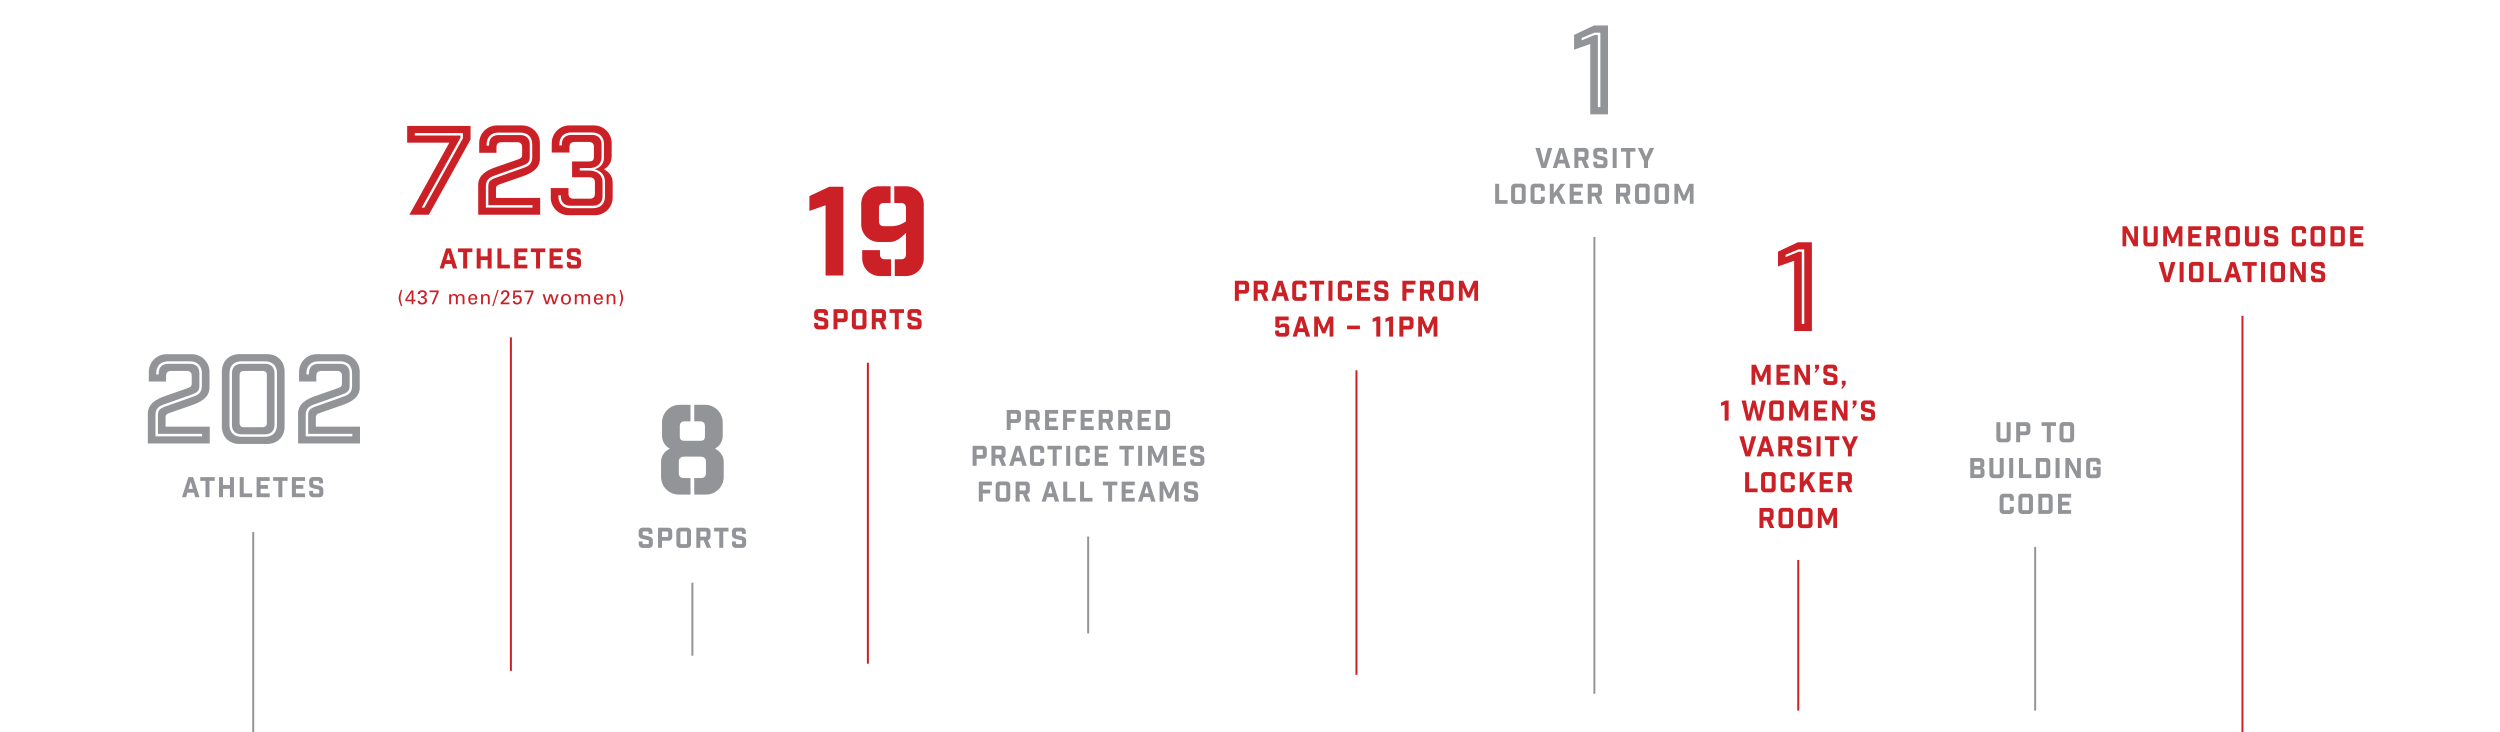 <?xml version="1.0" encoding="iso-8859-1"?>
<!-- Generator: Adobe Illustrator 16.0.3, SVG Export Plug-In . SVG Version: 6.00 Build 0)  -->
<svg version="1.2" baseProfile="tiny" id="Layer_1" xmlns="http://www.w3.org/2000/svg" xmlns:xlink="http://www.w3.org/1999/xlink"
	 x="0px" y="0px" width="1024px" height="300px" viewBox="0 0 1024 300" xml:space="preserve">
<g>
	<path fill="#929497" d="M130.703,197.967h1.594v-0.958c0-0.958-0.662-1.62-1.617-1.62h-2.421c-0.955,0-1.618,0.662-1.618,1.62
		v1.391c0,0.914,0.752,1.448,1.642,1.646l2.124,0.455c0.249,0.059,0.387,0.137,0.387,0.389v0.866c0,0.251-0.138,0.388-0.387,0.388
		h-1.782c-0.252,0-0.389-0.137-0.389-0.388v-0.729h-1.595v1.049c0,0.957,0.663,1.618,1.618,1.618h2.558
		c0.956,0,1.618-0.661,1.618-1.618v-1.482c0-0.915-0.753-1.451-1.642-1.646l-2.124-0.455c-0.251-0.057-0.387-0.137-0.387-0.389
		v-0.776c0-0.251,0.136-0.389,0.387-0.389h1.646c0.251,0,0.389,0.138,0.389,0.389V197.967z M119.566,195.437v8.212h5.373v-1.55
		h-3.73v-1.873h3.021v-1.551h-3.021v-1.69h3.73v-1.548H119.566z M117.81,196.962v-1.525h-5.933v1.525h2.146v6.687h1.642v-6.687
		H117.81z M105.103,195.437v8.212h5.371v-1.55h-3.731v-1.873h3.025v-1.551h-3.025v-1.69h3.731v-1.548H105.103z M98.199,195.437
		v8.212h5.086v-1.55h-3.443v-6.662H98.199z M89.712,203.648h1.64v-3.423h2.832v3.423h1.642v-8.212h-1.642v3.238h-2.832v-3.238h-1.64
		V203.648z M87.953,196.962v-1.525h-5.931v1.525h2.146v6.687h1.641v-6.687H87.953z M78.121,197.238l0.867,3.011h-1.757
		L78.121,197.238z M76.773,201.799h2.659l0.537,1.85h1.767l-2.645-8.212h-1.918l-2.646,8.212h1.698L76.773,201.799z"/>
	<path fill="#929497" d="M125.219,178.715h19.099v-1.009h-18.089v-7.629c0-2.023,0.708-2.729,3.083-3.589l11.519-4.09
		c2.274-0.809,3.385-1.871,3.385-4.346v-5.104c0-3.133-1.818-4.95-4.951-4.95h-8.79c-3.133,0-4.952,1.817-4.952,4.95v0.404h1.011
		v-0.404c0-2.525,1.413-3.941,3.941-3.941h8.79c2.525,0,3.941,1.416,3.941,3.941v5.104c0,2.02-0.858,2.729-3.082,3.537l-11.52,4.09
		c-2.275,0.809-3.385,1.922-3.385,4.397V178.715z M129.563,156.283h-7.073v-3.941c0-4.042,3.234-7.275,7.276-7.275h10.306
		c4.04,0,7.274,3.233,7.274,7.275v6.366c0,4.044-3.434,5.963-7.274,7.275l-8.69,3.032c-1.313,0.455-2.02,0.707-2.02,2.021v3.738
		h18.087v6.871h-25.363V169.42c0-4.042,3.436-5.962,7.276-7.276l8.69-3.03c1.312-0.455,2.02-0.706,2.02-2.022v-3.131
		c0-1.314-0.708-2.022-2.02-2.022h-6.469c-1.314,0-2.021,0.708-2.021,2.022V156.283z M98.14,153.657c0-1.112,0.604-1.72,1.717-1.72
		h7.729c1.112,0,1.719,0.607,1.719,1.72v19.602c0,1.112-0.606,1.719-1.719,1.719h-7.729c-1.113,0-1.717-0.606-1.717-1.719V153.657z
		 M98.948,149.008c-2.528,0-3.941,1.416-3.941,3.941v21.018c0,2.525,1.413,3.939,3.941,3.939h9.547c2.526,0,3.941-1.414,3.941-3.939
		v-21.018c0-2.525-1.415-3.941-3.941-3.941H98.948z M113.446,173.967c0,3.133-1.818,4.952-4.951,4.952h-9.547
		c-3.133,0-4.954-1.819-4.954-4.952v-21.018c0-3.133,1.821-4.95,4.954-4.95h9.547c3.133,0,4.951,1.817,4.951,4.95V173.967z
		 M109.403,181.848c4.245,0,7.175-2.929,7.175-7.173v-22.433c0-4.243-2.93-7.176-7.175-7.176H98.037
		c-4.243,0-7.175,2.933-7.175,7.176v22.433c0,4.244,2.932,7.173,7.175,7.173H109.403z M63.682,178.715H82.78v-1.009H64.691v-7.629
		c0-2.023,0.709-2.729,3.084-3.589l11.518-4.09c2.274-0.809,3.386-1.871,3.386-4.346v-5.104c0-3.133-1.82-4.95-4.952-4.95h-8.789
		c-3.133,0-4.953,1.817-4.953,4.95v0.404h1.012v-0.404c0-2.525,1.413-3.941,3.941-3.941h8.789c2.526,0,3.941,1.416,3.941,3.941
		v5.104c0,2.02-0.859,2.729-3.083,3.537l-11.518,4.09c-2.274,0.809-3.386,1.922-3.386,4.397V178.715z M68.026,156.283h-7.073v-3.941
		c0-4.042,3.234-7.275,7.275-7.275h10.307c4.041,0,7.275,3.233,7.275,7.275v6.366c0,4.044-3.435,5.963-7.275,7.275l-8.69,3.032
		c-1.312,0.455-2.021,0.707-2.021,2.021v3.738h18.088v6.871H60.549V169.42c0-4.042,3.436-5.962,7.275-7.276l8.69-3.03
		c1.312-0.455,2.021-0.706,2.021-2.022v-3.131c0-1.314-0.709-2.022-2.021-2.022h-6.467c-1.315,0-2.021,0.708-2.021,2.022V156.283z"
		/>
	<path fill="#CB2026" d="M254.298,125.403c0.384-1.043,0.953-2.316,0.953-3.334c0-1.019-0.569-2.291-0.953-3.333h-0.547
		c0.385,1.157,0.726,2.349,0.726,3.333c0,0.987-0.341,2.176-0.726,3.334H254.298z M249.254,120.53h-0.759v4.088h0.774v-2.222
		c0-0.799,0.211-0.98,0.326-1.095c0.324-0.325,0.751-0.3,0.751-0.3c0.65,0,0.937,0.365,0.937,1.041v2.575h0.773v-2.827
		c0-1.311-1.265-1.384-1.547-1.384c-0.406,0-0.979,0.212-1.24,0.725h-0.016V120.53z M244.054,122.185
		c0-0.669,0.384-1.217,1.028-1.217c0.748,0,1.06,0.532,1.043,1.217H244.054z M246.94,122.721v-0.383
		c0-1.133-0.579-1.907-1.801-1.931c-1.298,0-1.9,1.002-1.9,2.198c0,1.208,0.521,2.137,1.833,2.137c0.979,0,1.697-0.465,1.818-1.393
		h-0.814c-0.09,0.595-0.393,0.832-0.994,0.832c-0.79,0-1.085-0.742-1.028-1.461H246.94z M236.198,120.53h-0.757v4.088h0.775v-2.102
		c0-0.099-0.035-0.637,0.055-0.847c0.236-0.548,0.694-0.668,1.013-0.668c0.741,0,0.903,0.486,0.903,1.196v2.42h0.773v-2.102
		c0-0.099-0.023-0.506,0.084-0.881c0.146-0.504,0.668-0.634,0.904-0.634c0.902,0,0.985,0.634,0.985,1.196v2.42h0.774v-2.885
		c0-0.731-0.581-1.326-1.525-1.326c-0.602,0-1.066,0.26-1.358,0.765c-0.214-0.505-0.669-0.765-1.444-0.765
		c-0.415,0-0.921,0.197-1.164,0.708h-0.019V120.53z M230.609,122.574c0-0.87,0.302-1.606,1.222-1.606
		c0.921,0,1.223,0.736,1.223,1.606c0,0.873-0.302,1.607-1.223,1.607C230.911,124.182,230.609,123.447,230.609,122.574
		 M231.831,120.407c-1.344,0-2.037,0.895-2.037,2.167c0,1.273,0.693,2.168,2.037,2.168c1.345,0,2.037-0.895,2.037-2.168
		C233.868,121.302,233.176,120.407,231.831,120.407 M228.049,120.53l-1.018,3.225h-0.017l-0.919-3.225h-1.004l-1.019,3.29h-0.016
		l-0.987-3.29h-0.838l1.353,4.088h0.904l1.06-3.363h0.016l0.953,3.363h0.881l1.443-4.088H228.049z M214.817,119.68h2.933
		l-2.069,4.938h0.789l2.071-4.938v-0.698h-3.724V119.68z M210.27,118.981l-0.148,3.356h0.743c0.179-0.578,0.538-0.726,1.117-0.726
		c0.659,0,0.937,0.587,0.937,1.158c0,0.643-0.283,1.271-1.019,1.271c-0.505,0-0.978-0.229-0.995-0.759h-0.855
		c0.05,0.994,0.767,1.459,1.703,1.459c1.148,0,2.021-0.774,2.021-1.938c0-1.004-0.618-1.892-1.688-1.892
		c-0.544,0-0.831,0.139-1.222,0.507l0.106-1.739h2.469v-0.698H210.27z M208.674,123.921h-2.575v-0.019
		c0.521-0.463,1.481-1.426,1.964-2.045c0.408-0.513,0.593-0.814,0.593-1.492c0-0.914-0.69-1.506-1.769-1.506
		c-0.985,0-1.728,0.649-1.718,1.662h0.856c-0.034-0.538,0.31-0.963,0.871-0.963c0.571,0,0.905,0.283,0.905,0.872
		c0,0.425-0.141,0.711-0.392,1.035c-0.7,0.883-1.525,1.63-2.324,2.413v0.739h3.588V123.921z M203.701,118.736l-2.119,6.667h0.539
		l2.118-6.667H203.701z M197.802,120.53h-0.758v4.088h0.775v-2.222c0-0.799,0.21-0.98,0.324-1.095c0.326-0.325,0.751-0.3,0.751-0.3
		c0.651,0,0.938,0.365,0.938,1.041v2.575h0.771v-2.827c0-1.311-1.262-1.384-1.547-1.384c-0.408,0-0.978,0.212-1.238,0.725h-0.018
		V120.53z M192.603,122.185c0-0.669,0.385-1.217,1.027-1.217c0.75,0,1.06,0.532,1.045,1.217H192.603z M195.487,122.721v-0.383
		c0-1.133-0.577-1.907-1.8-1.931c-1.295,0-1.896,1.002-1.896,2.198c0,1.208,0.519,2.137,1.83,2.137c0.979,0,1.696-0.465,1.816-1.393
		h-0.814c-0.089,0.595-0.392,0.832-0.993,0.832c-0.79,0-1.084-0.742-1.027-1.461H195.487z M184.747,120.53h-0.756v4.088h0.772
		v-2.102c0-0.099-0.033-0.637,0.057-0.847c0.237-0.548,0.692-0.668,1.012-0.668c0.742,0,0.904,0.486,0.904,1.196v2.42h0.772v-2.102
		c0-0.099-0.021-0.506,0.083-0.881c0.146-0.504,0.668-0.634,0.903-0.634c0.907,0,0.987,0.634,0.987,1.196v2.42h0.773v-2.885
		c0-0.731-0.579-1.326-1.524-1.326c-0.602,0-1.066,0.26-1.359,0.765c-0.213-0.505-0.667-0.765-1.442-0.765
		c-0.417,0-0.921,0.197-1.166,0.708h-0.017V120.53z M175.947,119.68h2.933l-2.069,4.938h0.789l2.071-4.938v-0.698h-3.724V119.68z
		 M172.459,122.067c0.799-0.048,1.582,0.106,1.582,1.069c0,0.586-0.563,0.905-1.126,0.905c-0.569,0-1.042-0.311-1.026-0.873h-0.854
		c-0.016,1.028,0.797,1.573,1.759,1.573c1.191,0,2.102-0.578,2.102-1.637c0-0.728-0.488-1.306-1.229-1.368v-0.019
		c0.61-0.112,1.147-0.626,1.147-1.271c0-1.108-0.935-1.589-1.931-1.589c-0.904,0-1.776,0.569-1.758,1.557h0.854
		c0.015-0.531,0.455-0.857,0.962-0.857c0.569,0,1.021,0.211,1.021,0.841c0,0.848-0.817,1.02-1.502,0.97V122.067z M168.605,124.618
		h0.732v-1.229h0.822v-0.65h-0.822v-3.757h-0.902l-2.396,3.553v0.854h2.566V124.618z M168.605,122.738h-1.94l1.925-2.902h0.016
		V122.738z M164.229,118.736c-0.384,1.042-0.951,2.314-0.951,3.333c0,1.018,0.567,2.291,0.951,3.334h0.547
		c-0.385-1.158-0.726-2.347-0.726-3.334c0-0.984,0.341-2.176,0.726-3.333H164.229z"/>
	<path fill="#CB2026" d="M236.245,104.271h1.596v-0.96c0-0.959-0.663-1.618-1.618-1.618h-2.422c-0.956,0-1.617,0.659-1.617,1.618
		v1.393c0,0.912,0.752,1.448,1.64,1.644l2.124,0.457c0.251,0.057,0.388,0.137,0.388,0.388v0.867c0,0.251-0.137,0.388-0.388,0.388
		h-1.78c-0.251,0-0.388-0.137-0.388-0.388v-0.729h-1.596v1.049c0,0.956,0.661,1.619,1.617,1.619h2.558
		c0.956,0,1.619-0.663,1.619-1.619v-1.484c0-0.914-0.754-1.45-1.643-1.644l-2.123-0.457c-0.251-0.058-0.389-0.137-0.389-0.386
		v-0.777c0-0.25,0.138-0.389,0.389-0.389h1.646c0.25,0,0.388,0.139,0.388,0.389V104.271z M225.11,101.738v8.212h5.371v-1.55h-3.73
		v-1.872h3.024v-1.549h-3.024v-1.69h3.73v-1.551H225.11z M223.352,103.265v-1.526h-5.931v1.526h2.146v6.686h1.64v-6.686H223.352z
		 M210.644,101.738v8.212h5.374v-1.55h-3.732v-1.872h3.023v-1.549h-3.023v-1.69h3.732v-1.551H210.644z M203.742,101.738v8.212h5.088
		v-1.55h-3.447v-6.662H203.742z M195.253,109.95h1.644v-3.422h2.829v3.422h1.643v-8.212h-1.643v3.241h-2.829v-3.241h-1.644V109.95z
		 M193.496,103.265v-1.526h-5.93v1.526h2.144v6.686h1.641v-6.686H193.496z M183.663,103.543l0.866,3.011h-1.755L183.663,103.543z
		 M182.316,108.103h2.658l0.537,1.848h1.766l-2.645-8.212h-1.916l-2.647,8.212h1.7L182.316,108.103z"/>
	<path fill="#CB2026" d="M243.569,69.357c2.878,0.707,4.244,2.678,4.244,5.206v5.758c0,3.132-1.821,4.95-4.952,4.95h-9.194
		c-3.133,0-4.953-1.818-4.953-4.95v-0.354h1.012v0.354c0,2.527,1.415,3.94,3.941,3.94h9.194c2.526,0,3.94-1.413,3.94-3.94v-5.758
		c0-2.933-2.119-4.7-5.558-4.7h-3.788v-1.012h3.788c2.778,0,5.152-1.313,5.152-4.496v-5.153c0-2.525-1.413-3.94-3.939-3.94h-8.387
		c-2.525,0-3.94,1.415-3.94,3.94v0.355h-1.012v-0.355c0-3.132,1.82-4.951,4.952-4.951h8.387c3.133,0,4.952,1.819,4.952,4.951v5.153
		C247.409,66.63,246.396,68.448,243.569,69.357 M232.857,77.038h-7.275v3.84c0,4.04,3.235,7.274,7.275,7.274h10.812
		c4.042,0,7.276-3.234,7.276-7.274v-6.064c0-2.172-1.062-4.243-3.587-5.456c2.324-1.365,3.184-3.283,3.184-5.455v-5.256
		c0-4.043-3.235-7.275-7.277-7.275h-10.003c-4.04,0-7.274,3.232-7.274,7.275v3.839h7.274v-2.324c0-1.312,0.709-2.021,2.021-2.021
		h5.961c1.314,0,2.021,0.709,2.021,2.021v3.941c0,1.617-0.605,2.021-2.021,2.021h-6.921v6.47h6.921c1.415,0,2.425,0.504,2.425,2.02
		v4.748c0,1.313-0.706,2.022-2.021,2.022h-6.77c-1.313,0-2.021-0.709-2.021-2.022V77.038z M199.007,85.02h19.099v-1.01h-18.087
		v-7.631c0-2.021,0.707-2.727,3.081-3.586l11.52-4.093c2.273-0.809,3.384-1.869,3.384-4.345v-5.102c0-3.133-1.816-4.953-4.949-4.953
		h-8.792c-3.133,0-4.951,1.82-4.951,4.953v0.403h1.011v-0.403c0-2.525,1.415-3.941,3.94-3.941h8.792c2.525,0,3.94,1.416,3.94,3.941
		v5.102c0,2.021-0.859,2.728-3.082,3.536l-11.519,4.093c-2.274,0.809-3.387,1.92-3.387,4.395V85.02z M203.352,62.588h-7.072v-3.941
		c0-4.043,3.233-7.275,7.275-7.275h10.307c4.042,0,7.274,3.232,7.274,7.275v6.366c0,4.042-3.435,5.963-7.274,7.276l-8.688,3.031
		c-1.315,0.454-2.022,0.706-2.022,2.021v3.736h18.088v6.872h-25.363V75.725c0-4.044,3.436-5.963,7.275-7.276l8.69-3.03
		c1.313-0.456,2.021-0.707,2.021-2.022v-3.132c0-1.315-0.708-2.021-2.021-2.021h-6.468c-1.313,0-2.021,0.706-2.021,2.021V62.588z
		 M169.906,54.504h19.703v2.121L173.848,85.02h-1.111l15.864-28.596v-0.909h-18.694V54.504z M192.742,57.133v-5.559h-25.969v6.871
		h17.278L167.685,87.95h7.981L192.742,57.133z"/>
	<path fill="#929497" d="M303.878,218.697h1.597v-0.959c0-0.957-0.662-1.618-1.618-1.618h-2.419c-0.959,0-1.621,0.661-1.621,1.618
		v1.394c0,0.912,0.751,1.447,1.643,1.643l2.124,0.455c0.251,0.057,0.388,0.136,0.388,0.389v0.868c0,0.251-0.137,0.388-0.388,0.388
		h-1.781c-0.252,0-0.389-0.137-0.389-0.388v-0.73h-1.597v1.049c0,0.959,0.662,1.62,1.621,1.62h2.556c0.956,0,1.618-0.661,1.618-1.62
		v-1.482c0-0.914-0.753-1.448-1.641-1.645l-2.123-0.455c-0.251-0.058-0.389-0.138-0.389-0.389v-0.775
		c0-0.251,0.138-0.388,0.389-0.388h1.643c0.252,0,0.388,0.137,0.388,0.388V218.697z M298.4,217.693v-1.526h-5.931v1.526h2.146v6.686
		h1.642v-6.686H298.4z M289.379,219.418c0,0.251-0.136,0.389-0.389,0.389h-2.135v-2.092h2.135c0.253,0,0.389,0.137,0.389,0.389
		V219.418z M291.27,224.379l-1.365-3.115c0.681-0.194,1.116-0.777,1.116-1.549v-1.93c0-0.958-0.662-1.618-1.618-1.618h-4.187v8.212
		h1.64v-3.046h1.324l1.324,3.046H291.27z M281.393,222.486c0,0.251-0.137,0.388-0.389,0.388h-1.929
		c-0.252,0-0.388-0.137-0.388-0.388v-4.428c0-0.251,0.136-0.388,0.388-0.388h1.929c0.252,0,0.389,0.137,0.389,0.388V222.486z
		 M278.664,216.12c-0.957,0-1.618,0.661-1.618,1.618v5.066c0,0.959,0.661,1.62,1.618,1.62h2.75c0.958,0,1.622-0.661,1.622-1.62
		v-5.066c0-0.957-0.664-1.618-1.622-1.618H278.664z M271.168,219.931v-2.216h2.149c0.249,0,0.387,0.137,0.387,0.389v1.438
		c0,0.252-0.138,0.389-0.387,0.389H271.168z M269.529,216.167v8.212h1.639v-2.898h2.56c0.955,0,1.616-0.662,1.616-1.617v-2.078
		c0-0.958-0.661-1.618-1.616-1.618H269.529z M265.662,218.697h1.595v-0.959c0-0.957-0.663-1.618-1.619-1.618h-2.42
		c-0.956,0-1.617,0.661-1.617,1.618v1.394c0,0.912,0.753,1.447,1.641,1.643l2.123,0.455c0.251,0.057,0.388,0.136,0.388,0.389v0.868
		c0,0.251-0.137,0.388-0.388,0.388h-1.782c-0.251,0-0.388-0.137-0.388-0.388v-0.73h-1.594v1.049c0,0.959,0.661,1.62,1.617,1.62
		h2.558c0.956,0,1.617-0.661,1.617-1.62v-1.482c0-0.914-0.751-1.448-1.641-1.645l-2.124-0.455c-0.25-0.058-0.387-0.138-0.387-0.389
		v-0.775c0-0.251,0.137-0.388,0.387-0.388h1.645c0.252,0,0.39,0.137,0.39,0.388V218.697z"/>
	<path fill="#929497" d="M282.84,202.579v-6.771h-2.776c-1.313,0-2.021-0.707-2.021-2.021v-4.749c0-1.516,1.01-2.02,2.424-2.02
		h6.266c1.415,0,2.424,0.504,2.424,2.02v4.749c0,1.314-0.706,2.021-2.021,2.021h-2.778v6.771h4.799c4.043,0,7.276-3.234,7.276-7.274
		v-6.063c0-2.175-1.061-4.245-3.588-5.458c2.324-1.364,3.184-3.283,3.184-5.456v-5.254c0-4.042-3.233-7.276-7.276-7.276h-4.395v6.77
		h2.375c1.313,0,2.02,0.708,2.02,2.023v3.939c0,1.618-0.604,2.022-2.02,2.022h-6.266c-1.414,0-2.02-0.404-2.02-2.022v-3.939
		c0-1.315,0.707-2.023,2.02-2.023h2.373v-6.77h-4.393c-4.042,0-7.276,3.234-7.276,7.276v5.254c0,2.173,0.86,4.092,3.185,5.456
		c-2.528,1.213-3.589,3.283-3.589,5.458v6.063c0,4.04,3.235,7.274,7.276,7.274H282.84z"/>
	<path fill="#929497" d="M693.692,75.275h-1.801l-2.124,4.813l-2.121-4.813h-1.803v8.213h1.551v-5.475l1.782,4.162h1.186
		l1.778-4.162v5.475h1.552V75.275z M682.022,81.595c0,0.251-0.138,0.388-0.39,0.388h-1.928c-0.25,0-0.388-0.137-0.388-0.388v-4.427
		c0-0.252,0.138-0.388,0.388-0.388h1.928c0.252,0,0.39,0.136,0.39,0.388V81.595z M679.295,75.23c-0.958,0-1.619,0.66-1.619,1.617
		v5.067c0,0.957,0.661,1.618,1.619,1.618h2.75c0.959,0,1.619-0.661,1.619-1.618v-5.067c0-0.957-0.66-1.617-1.619-1.617H679.295z
		 M674.049,81.595c0,0.251-0.136,0.388-0.39,0.388h-1.928c-0.251,0-0.387-0.137-0.387-0.388v-4.427c0-0.252,0.136-0.388,0.387-0.388
		h1.928c0.254,0,0.39,0.136,0.39,0.388V81.595z M671.321,75.23c-0.96,0-1.618,0.66-1.618,1.617v5.067
		c0,0.957,0.658,1.618,1.618,1.618h2.75c0.957,0,1.62-0.661,1.62-1.618v-5.067c0-0.957-0.663-1.617-1.62-1.617H671.321z
		 M666.074,78.526c0,0.251-0.137,0.388-0.389,0.388h-2.134v-2.088h2.134c0.252,0,0.389,0.137,0.389,0.388V78.526z M667.967,83.488
		l-1.369-3.115c0.684-0.193,1.118-0.775,1.118-1.55v-1.93c0-0.956-0.661-1.618-1.618-1.618h-4.188v8.213h1.642v-3.047h1.323
		l1.325,3.047H667.967z M654.507,78.526c0,0.251-0.137,0.388-0.389,0.388h-2.135v-2.088h2.135c0.252,0,0.389,0.137,0.389,0.388
		V78.526z M656.398,83.488l-1.368-3.115c0.685-0.193,1.117-0.775,1.117-1.55v-1.93c0-0.956-0.662-1.618-1.618-1.618h-4.187v8.213
		h1.641v-3.047h1.323l1.326,3.047H656.398z M642.95,75.275v8.213h5.372v-1.55h-3.73v-1.872h3.021v-1.55h-3.021v-1.69h3.73v-1.551
		H642.95z M637.563,79.916l1.895,3.572h1.849l-2.646-4.972l2.521-3.241h-1.93l-2.839,3.855v-3.855h-1.618v8.213h1.618V81.39
		L637.563,79.916z M631.119,78.172h1.642v-1.324c0-0.957-0.662-1.617-1.618-1.617h-2.603c-0.959,0-1.618,0.66-1.618,1.617v5.067
		c0,0.957,0.659,1.618,1.618,1.618h2.603c0.956,0,1.618-0.661,1.618-1.618v-1.323h-1.642v1.003c0,0.251-0.136,0.388-0.387,0.388
		h-1.782c-0.251,0-0.389-0.137-0.389-0.388v-4.427c0-0.252,0.138-0.388,0.389-0.388h1.782c0.251,0,0.387,0.136,0.387,0.388V78.172z
		 M623.293,81.595c0,0.251-0.138,0.388-0.388,0.388h-1.931c-0.25,0-0.386-0.137-0.386-0.388v-4.427c0-0.252,0.136-0.388,0.386-0.388
		h1.931c0.25,0,0.388,0.136,0.388,0.388V81.595z M620.564,75.23c-0.956,0-1.618,0.66-1.618,1.617v5.067
		c0,0.957,0.662,1.618,1.618,1.618h2.752c0.956,0,1.617-0.661,1.617-1.618v-5.067c0-0.957-0.661-1.617-1.617-1.617H620.564z
		 M612.42,75.275v8.213h5.087v-1.55h-3.445v-6.663H612.42z"/>
	<path fill="#929497" d="M675.018,68.82v-2.841l2.532-5.372h-1.802l-1.552,3.514l-1.551-3.514h-1.802l2.532,5.372v2.841H675.018z
		 M669.882,62.136v-1.528h-5.929v1.528h2.145v6.685h1.641v-6.685H669.882z M660.554,68.82h1.641v-8.213h-1.641V68.82z
		 M656.686,63.138h1.598V62.18c0-0.957-0.664-1.617-1.621-1.617h-2.42c-0.959,0-1.618,0.66-1.618,1.617v1.392
		c0,0.915,0.752,1.451,1.642,1.646l2.124,0.455c0.249,0.057,0.387,0.136,0.387,0.388v0.866c0,0.251-0.138,0.388-0.387,0.388h-1.782
		c-0.25,0-0.388-0.137-0.388-0.388v-0.729h-1.596v1.05c0,0.957,0.659,1.617,1.618,1.617h2.558c0.957,0,1.618-0.66,1.618-1.617
		v-1.482c0-0.914-0.752-1.448-1.642-1.646l-2.124-0.455c-0.251-0.058-0.387-0.138-0.387-0.389V62.5c0-0.252,0.136-0.388,0.387-0.388
		h1.645c0.252,0,0.389,0.136,0.389,0.388V63.138z M649.03,63.858c0,0.25-0.137,0.388-0.387,0.388h-2.137v-2.088h2.137
		c0.25,0,0.387,0.137,0.387,0.388V63.858z M650.922,68.82l-1.367-3.114c0.684-0.194,1.118-0.776,1.118-1.551v-1.929
		c0-0.956-0.663-1.619-1.619-1.619h-4.188v8.213h1.641v-3.047h1.325l1.324,3.047H650.922z M639.594,62.409l0.867,3.013h-1.755
		L639.594,62.409z M638.251,66.971h2.655l0.537,1.85h1.768l-2.646-8.213h-1.914l-2.648,8.213h1.7L638.251,66.971z M635.818,60.607
		h-1.825l-1.632,6.239l-1.584-6.239h-1.871l2.499,8.213h1.915L635.818,60.607z"/>
</g>
<path fill="#929497" d="M647.877,15.545l5.256-2.172h2.375V43.89h-1.012V14.332h-1.363l-5.256,2.173V15.545z M651.365,46.818h7.275
	V10.442h-5.762l-8.135,3.841v6.061l6.621-2.324V46.818z"/>
<g>
	<path fill="#CB2026" d="M752.463,208.069h-1.802l-2.122,4.813l-2.123-4.813h-1.801v8.213h1.551v-5.475l1.778,4.162h1.188
		l1.781-4.162v5.475h1.55V208.069z M740.795,214.389c0,0.252-0.139,0.388-0.39,0.388h-1.929c-0.251,0-0.388-0.136-0.388-0.388
		v-4.427c0-0.253,0.137-0.39,0.388-0.39h1.929c0.251,0,0.39,0.137,0.39,0.39V214.389z M738.066,208.023
		c-0.959,0-1.619,0.661-1.619,1.62v5.066c0,0.956,0.66,1.618,1.619,1.618h2.75c0.957,0,1.617-0.662,1.617-1.618v-5.066
		c0-0.959-0.66-1.62-1.617-1.62H738.066z M732.818,214.389c0,0.252-0.137,0.388-0.387,0.388h-1.931
		c-0.249,0-0.387-0.136-0.387-0.388v-4.427c0-0.253,0.138-0.39,0.387-0.39h1.931c0.25,0,0.387,0.137,0.387,0.39V214.389z
		 M730.091,208.023c-0.959,0-1.618,0.661-1.618,1.62v5.066c0,0.956,0.659,1.618,1.618,1.618h2.751c0.957,0,1.619-0.662,1.619-1.618
		v-5.066c0-0.959-0.662-1.62-1.619-1.62H730.091z M724.846,211.32c0,0.252-0.139,0.388-0.39,0.388h-2.134v-2.088h2.134
		c0.251,0,0.39,0.137,0.39,0.386V211.32z M726.737,216.282l-1.368-3.115c0.684-0.193,1.116-0.775,1.116-1.55v-1.931
		c0-0.955-0.662-1.617-1.618-1.617h-4.186v8.213h1.641v-3.046h1.322l1.325,3.046H726.737z"/>
	<path fill="#CB2026" d="M756.892,196.652c0,0.252-0.137,0.387-0.389,0.387h-2.135v-2.087h2.135c0.252,0,0.389,0.137,0.389,0.387
		V196.652z M758.783,201.615l-1.37-3.117c0.687-0.193,1.119-0.772,1.119-1.55v-1.93c0-0.956-0.662-1.616-1.618-1.616h-4.188v8.213
		h1.642v-3.048h1.323l1.324,3.048H758.783z M745.334,193.402v8.213h5.373v-1.551h-3.732v-1.874h3.023v-1.55h-3.023v-1.688h3.732
		v-1.55H745.334z M739.947,198.044l1.895,3.571h1.847l-2.646-4.975l2.521-3.238h-1.929l-2.841,3.855v-3.855h-1.617v8.213h1.617
		v-2.102L739.947,198.044z M733.503,196.297h1.643v-1.321c0-0.959-0.663-1.621-1.619-1.621h-2.604c-0.957,0-1.617,0.662-1.617,1.621
		v5.065c0,0.956,0.66,1.619,1.617,1.619h2.604c0.956,0,1.619-0.663,1.619-1.619v-1.323h-1.643v1.003
		c0,0.252-0.137,0.388-0.387,0.388h-1.783c-0.25,0-0.387-0.136-0.387-0.388v-4.428c0-0.252,0.137-0.388,0.387-0.388h1.783
		c0.25,0,0.387,0.136,0.387,0.388V196.297z M725.677,199.721c0,0.252-0.138,0.388-0.389,0.388h-1.929
		c-0.251,0-0.389-0.136-0.389-0.388v-4.428c0-0.252,0.138-0.388,0.389-0.388h1.929c0.251,0,0.389,0.136,0.389,0.388V199.721z
		 M722.948,193.354c-0.957,0-1.617,0.662-1.617,1.621v5.065c0,0.956,0.66,1.619,1.617,1.619h2.75c0.959,0,1.62-0.663,1.62-1.619
		v-5.065c0-0.959-0.661-1.621-1.62-1.621H722.948z M714.806,193.402v8.213h5.086v-1.551h-3.446v-6.662H714.806z"/>
	<path fill="#CB2026" d="M758.532,186.947v-2.843l2.531-5.37h-1.801l-1.552,3.513l-1.551-3.513h-1.801l2.532,5.37v2.843H758.532z
		 M753.397,180.261v-1.526h-5.931v1.526h2.146v6.687h1.641v-6.687H753.397z M744.067,186.947h1.642v-8.213h-1.642V186.947z
		 M740.199,181.265h1.598v-0.958c0-0.958-0.662-1.618-1.619-1.618h-2.42c-0.959,0-1.619,0.66-1.619,1.618v1.391
		c0,0.914,0.751,1.452,1.64,1.646l2.126,0.455c0.25,0.058,0.387,0.138,0.387,0.389v0.865c0,0.252-0.137,0.389-0.387,0.389h-1.781
		c-0.252,0-0.389-0.137-0.389-0.389v-0.729h-1.596v1.05c0,0.956,0.66,1.617,1.619,1.617h2.557c0.957,0,1.619-0.661,1.619-1.617
		v-1.482c0-0.913-0.754-1.451-1.643-1.645l-2.123-0.456c-0.252-0.058-0.39-0.137-0.39-0.389v-0.777c0-0.251,0.138-0.387,0.39-0.387
		h1.644c0.252,0,0.388,0.136,0.388,0.387V181.265z M732.544,181.983c0,0.252-0.137,0.39-0.386,0.39h-2.137v-2.089h2.137
		c0.249,0,0.386,0.138,0.386,0.387V181.983z M734.438,186.947l-1.367-3.117c0.682-0.193,1.117-0.772,1.117-1.55v-1.93
		c0-0.956-0.662-1.616-1.618-1.616h-4.188v8.213h1.641V183.9h1.324l1.325,3.047H734.438z M723.108,180.535l0.867,3.012h-1.756
		L723.108,180.535z M721.765,185.098h2.656l0.537,1.85h1.768l-2.646-8.213h-1.915l-2.647,8.213h1.702L721.765,185.098z
		 M719.332,178.734h-1.824l-1.632,6.239l-1.583-6.239h-1.872l2.499,8.213h1.913L719.332,178.734z"/>
	<path fill="#CB2026" d="M766.302,166.597h1.597v-0.959c0-0.957-0.662-1.618-1.619-1.618h-2.421c-0.958,0-1.616,0.661-1.616,1.618
		v1.393c0,0.913,0.751,1.448,1.64,1.646l2.124,0.454c0.252,0.058,0.389,0.138,0.389,0.39v0.864c0,0.253-0.137,0.39-0.389,0.39
		h-1.781c-0.252,0-0.388-0.137-0.388-0.39v-0.729h-1.595v1.051c0,0.955,0.658,1.616,1.616,1.616h2.56
		c0.956,0,1.617-0.661,1.617-1.616v-1.483c0-0.914-0.752-1.451-1.641-1.645l-2.125-0.455c-0.25-0.059-0.388-0.139-0.388-0.39v-0.777
		c0-0.251,0.138-0.387,0.388-0.387h1.646c0.25,0,0.387,0.136,0.387,0.387V166.597z M760.459,164.066h-1.595v1.663h0.615l-0.878,1.53
		h0.639l0.672-0.892c0.273-0.354,0.547-0.742,0.547-1.073V164.066z M755.225,164.066v5.599l-3.024-5.599h-1.767v8.213h1.537v-5.602
		l3.026,5.602h1.767v-8.213H755.225z M743.042,164.066v8.213h5.37v-1.55h-3.73v-1.875h3.024v-1.548h-3.024v-1.69h3.73v-1.55H743.042
		z M740.667,164.066h-1.802l-2.123,4.813l-2.123-4.813h-1.801v8.213h1.55v-5.476l1.78,4.162h1.189l1.778-4.162v5.476h1.551V164.066z
		 M728.997,170.384c0,0.253-0.137,0.39-0.389,0.39h-1.929c-0.252,0-0.389-0.137-0.389-0.39v-4.428c0-0.251,0.137-0.387,0.389-0.387
		h1.929c0.252,0,0.389,0.136,0.389,0.387V170.384z M726.27,164.02c-0.956,0-1.62,0.661-1.62,1.618v5.068
		c0,0.955,0.664,1.616,1.62,1.616h2.749c0.959,0,1.619-0.661,1.619-1.616v-5.068c0-0.957-0.66-1.618-1.619-1.618H726.27z
		 M721.26,172.279l2.043-8.213h-1.688l-1.117,5.998l-1.483-5.998h-1.3l-1.482,5.998l-1.118-5.998h-1.757l2.042,8.213h1.619
		l1.347-5.407l1.344,5.407H721.26z M706.408,172.279h1.642v-8.213h-1.3l-1.836,0.866v1.368l1.494-0.523V172.279z"/>
	<path fill="#CB2026" d="M756,155.945h-1.597v1.666h0.614l-0.878,1.527h0.641l0.672-0.89c0.274-0.355,0.548-0.742,0.548-1.073
		V155.945z M750.901,151.929h1.595v-0.959c0-0.956-0.662-1.618-1.618-1.618h-2.419c-0.959,0-1.619,0.662-1.619,1.618v1.393
		c0,0.913,0.752,1.451,1.642,1.645l2.122,0.456c0.252,0.056,0.389,0.137,0.389,0.389v0.865c0,0.251-0.137,0.389-0.389,0.389h-1.781
		c-0.251,0-0.387-0.138-0.387-0.389v-0.729h-1.596v1.049c0,0.956,0.66,1.619,1.619,1.619h2.557c0.955,0,1.618-0.663,1.618-1.619
		v-1.481c0-0.913-0.754-1.451-1.642-1.645l-2.123-0.455c-0.251-0.059-0.388-0.139-0.388-0.39v-0.777c0-0.25,0.137-0.387,0.388-0.387
		h1.644c0.252,0,0.389,0.137,0.389,0.387V151.929z M745.06,149.398h-1.597v1.663h0.614l-0.877,1.53h0.641l0.671-0.893
		c0.273-0.354,0.548-0.741,0.548-1.072V149.398z M739.823,149.398v5.599l-3.024-5.599h-1.767v8.213h1.539v-5.602l3.024,5.602h1.766
		v-8.213H739.823z M727.64,149.398v8.213h5.371v-1.55h-3.729v-1.875h3.022v-1.55h-3.022v-1.689h3.729v-1.549H727.64z
		 M725.265,149.398h-1.8l-2.125,4.813l-2.121-4.813h-1.8v8.213h1.548v-5.475l1.781,4.162h1.187l1.78-4.162v5.475h1.55V149.398z"/>
</g>
<path fill="#CB2026" d="M731.393,104.335l5.255-2.171h2.376v30.515h-1.012v-29.558h-1.364l-5.255,2.175V104.335z M734.879,135.608
	h7.275V99.231h-5.759l-8.135,3.841v6.063l6.618-2.324V135.608z"/>
<path fill="#929497" d="M489.023,199.787h1.597v-0.958c0-0.958-0.661-1.62-1.619-1.62h-2.42c-0.958,0-1.62,0.662-1.62,1.62v1.392
	c0,0.912,0.752,1.448,1.645,1.644l2.122,0.457c0.251,0.057,0.388,0.136,0.388,0.389v0.865c0,0.252-0.137,0.388-0.388,0.388h-1.78
	c-0.251,0-0.389-0.136-0.389-0.388v-0.729h-1.598v1.049c0,0.956,0.662,1.618,1.62,1.618h2.557c0.958,0,1.62-0.662,1.62-1.618v-1.483
	c0-0.914-0.753-1.449-1.643-1.646l-2.124-0.455c-0.249-0.057-0.386-0.138-0.386-0.388v-0.776c0-0.251,0.137-0.387,0.386-0.387h1.644
	c0.252,0,0.389,0.136,0.389,0.387V199.787z M482.817,197.256h-1.803l-2.122,4.813l-2.121-4.813h-1.803v8.212h1.55v-5.474l1.78,4.16
	h1.188l1.78-4.16v5.474h1.551V197.256z M469.698,199.059l0.866,3.012h-1.757L469.698,199.059z M468.352,203.621h2.658l0.536,1.847
	h1.768l-2.646-8.212h-1.916l-2.646,8.212h1.698L468.352,203.621z M459.431,197.256v8.212h5.373v-1.549h-3.73v-1.875h3.022v-1.549
	h-3.022v-1.69h3.73v-1.549H459.431z M457.674,198.781v-1.525h-5.932v1.525h2.145v6.687h1.643v-6.687H457.674z M442.399,197.256
	v8.212h5.087v-1.549h-3.446v-6.663H442.399z M435.497,197.256v8.212h5.086v-1.549h-3.446v-6.663H435.497z M430.225,199.059
	l0.866,3.012h-1.757L430.225,199.059z M428.881,203.621h2.656l0.537,1.847h1.767l-2.646-8.212h-1.919l-2.645,8.212h1.699
	L428.881,203.621z M420.153,200.507c0,0.251-0.138,0.388-0.39,0.388h-2.134v-2.09h2.134c0.252,0,0.39,0.138,0.39,0.388V200.507z
	 M422.044,205.468l-1.367-3.115c0.685-0.193,1.117-0.774,1.117-1.55v-1.929c0-0.957-0.663-1.618-1.62-1.618h-4.185v8.212h1.641
	v-3.046h1.323l1.324,3.046H422.044z M412.166,203.575c0,0.252-0.137,0.388-0.389,0.388h-1.929c-0.251,0-0.388-0.136-0.388-0.388
	v-4.428c0-0.251,0.137-0.387,0.388-0.387h1.929c0.252,0,0.389,0.136,0.389,0.387V203.575z M409.438,197.209
	c-0.957,0-1.618,0.662-1.618,1.62v5.066c0,0.956,0.661,1.618,1.618,1.618h2.75c0.958,0,1.619-0.662,1.619-1.618v-5.066
	c0-0.958-0.661-1.62-1.619-1.62H409.438z M400.918,205.468h1.641v-3.354h3.024v-1.549h-3.024v-1.76h3.732v-1.549h-5.373V205.468z"/>
<path fill="#929497" d="M491.561,185.12h1.598v-0.961c0-0.957-0.661-1.618-1.619-1.618h-2.421c-0.956,0-1.618,0.661-1.618,1.618
	v1.394c0,0.913,0.752,1.45,1.643,1.644l2.122,0.457c0.251,0.057,0.388,0.138,0.388,0.388v0.866c0,0.252-0.137,0.388-0.388,0.388
	h-1.779c-0.252,0-0.39-0.136-0.39-0.388v-0.729H487.5v1.049c0,0.956,0.662,1.618,1.618,1.618h2.558c0.958,0,1.62-0.662,1.62-1.618
	v-1.484c0-0.911-0.752-1.448-1.644-1.643l-2.121-0.457c-0.252-0.058-0.389-0.138-0.389-0.387v-0.777
	c0-0.251,0.137-0.388,0.389-0.388h1.642c0.251,0,0.388,0.137,0.388,0.388V185.12z M480.428,182.588v8.212h5.371v-1.55h-3.731v-1.874
	h3.024v-1.55h-3.024v-1.689h3.731v-1.549H480.428z M478.053,182.588h-1.801l-2.123,4.813l-2.122-4.813h-1.802v8.212h1.55v-5.474
	l1.781,4.161h1.187l1.779-4.161v5.474h1.551V182.588z M466.19,190.8h1.641v-8.212h-1.641V190.8z M464.433,184.113v-1.525h-5.932
	v1.525h2.146v6.687h1.642v-6.687H464.433z M448.418,182.588v8.212h5.37v-1.55h-3.729v-1.874h3.023v-1.55h-3.023v-1.689h3.729v-1.549
	H448.418z M444.744,185.482h1.64v-1.323c0-0.957-0.661-1.618-1.618-1.618h-2.602c-0.959,0-1.619,0.661-1.619,1.618v5.068
	c0,0.956,0.66,1.618,1.619,1.618h2.602c0.957,0,1.618-0.662,1.618-1.618v-1.323h-1.64v1.003c0,0.252-0.138,0.388-0.389,0.388h-1.781
	c-0.251,0-0.388-0.136-0.388-0.388v-4.428c0-0.251,0.137-0.388,0.388-0.388h1.781c0.251,0,0.389,0.137,0.389,0.388V185.482z
	 M436.724,190.8h1.642v-8.212h-1.642V190.8z M434.966,184.113v-1.525h-5.933v1.525h2.145v6.687h1.642v-6.687H434.966z
	 M426.068,185.482h1.641v-1.323c0-0.957-0.663-1.618-1.619-1.618h-2.602c-0.957,0-1.618,0.661-1.618,1.618v5.068
	c0,0.956,0.661,1.618,1.618,1.618h2.602c0.956,0,1.619-0.662,1.619-1.618v-1.323h-1.641v1.003c0,0.252-0.137,0.388-0.39,0.388h-1.78
	c-0.251,0-0.388-0.136-0.388-0.388v-4.428c0-0.251,0.137-0.388,0.388-0.388h1.78c0.253,0,0.39,0.137,0.39,0.388V185.482z
	 M416.949,184.391l0.869,3.012h-1.757L416.949,184.391z M415.606,188.952h2.656l0.536,1.848h1.77l-2.648-8.212h-1.914l-2.646,8.212
	h1.699L415.606,188.952z M410.256,185.838c0,0.252-0.137,0.39-0.388,0.39h-2.138v-2.091h2.138c0.251,0,0.388,0.138,0.388,0.389
	V185.838z M412.146,190.8l-1.365-3.115c0.682-0.193,1.115-0.773,1.115-1.55v-1.929c0-0.957-0.66-1.618-1.618-1.618h-4.187v8.212
	h1.639v-3.046h1.326l1.323,3.046H412.146z M400.021,186.353v-2.216h2.146c0.252,0,0.39,0.138,0.39,0.389v1.439
	c0,0.25-0.138,0.388-0.39,0.388H400.021z M398.379,182.588v8.212h1.642v-2.898h2.557c0.957,0,1.618-0.661,1.618-1.617v-2.078
	c0-0.957-0.661-1.618-1.618-1.618H398.379z"/>
<path fill="#929497" d="M475.025,174.582v-5.112h2.224c0.254,0,0.391,0.137,0.391,0.388v4.338c0,0.249-0.137,0.387-0.391,0.387
	H475.025z M473.385,167.919v8.213h4.278c0.955,0,1.617-0.661,1.617-1.618v-4.975c0-0.957-0.662-1.62-1.617-1.62H473.385z
	 M465.991,167.919v8.213h5.371v-1.55h-3.73v-1.874h3.024v-1.55h-3.024v-1.688h3.73v-1.551H465.991z M462.17,171.17
	c0,0.253-0.138,0.39-0.389,0.39h-2.134v-2.09h2.134c0.251,0,0.389,0.137,0.389,0.388V171.17z M464.062,176.132l-1.368-3.114
	c0.685-0.194,1.118-0.774,1.118-1.551v-1.928c0-0.957-0.664-1.62-1.62-1.62h-4.187v8.213h1.643v-3.046h1.322l1.326,3.046H464.062z
	 M454.184,171.17c0,0.253-0.137,0.39-0.389,0.39h-2.134v-2.09h2.134c0.252,0,0.389,0.137,0.389,0.388V171.17z M456.075,176.132
	l-1.368-3.114c0.685-0.194,1.117-0.774,1.117-1.551v-1.928c0-0.957-0.661-1.62-1.619-1.62h-4.186v8.213h1.642v-3.046h1.322
	l1.326,3.046H456.075z M442.627,167.919v8.213h5.371v-1.55h-3.73v-1.874h3.023v-1.55h-3.023v-1.688h3.73v-1.551H442.627z
	 M435.439,176.132h1.641v-3.354h3.023v-1.55h-3.023v-1.759h3.731v-1.551h-5.372V176.132z M428.047,167.919v8.213h5.371v-1.55h-3.73
	v-1.874h3.024v-1.55h-3.024v-1.688h3.73v-1.551H428.047z M424.225,171.17c0,0.253-0.137,0.39-0.388,0.39h-2.135v-2.09h2.135
	c0.251,0,0.388,0.137,0.388,0.388V171.17z M426.118,176.132l-1.367-3.114c0.682-0.194,1.114-0.774,1.114-1.551v-1.928
	c0-0.957-0.661-1.62-1.617-1.62h-4.188v8.213h1.642v-3.046h1.324l1.325,3.046H426.118z M413.989,171.684v-2.214h2.147
	c0.252,0,0.389,0.137,0.389,0.388v1.439c0,0.249-0.137,0.387-0.389,0.387H413.989z M412.349,167.919v8.213h1.641v-2.898h2.558
	c0.957,0,1.619-0.661,1.619-1.616v-2.078c0-0.957-0.662-1.62-1.619-1.62H412.349z"/>
<path fill="#CB2026" d="M588.739,129.654h-1.8l-2.123,4.812l-2.122-4.812h-1.801v8.211h1.55v-5.473l1.78,4.163h1.187l1.779-4.163
	v5.473h1.55V129.654z M574.822,133.418v-2.215h2.146c0.249,0,0.387,0.137,0.387,0.389v1.438c0,0.252-0.138,0.388-0.387,0.388
	H574.822z M573.181,129.654v8.211h1.642v-2.896h2.557c0.958,0,1.62-0.662,1.62-1.619v-2.077c0-0.96-0.662-1.619-1.62-1.619H573.181z
	 M568.982,137.865h1.642v-8.211h-1.301l-1.836,0.866v1.371l1.495-0.526V137.865z M563.724,137.865h1.642v-8.211h-1.299l-1.838,0.866
	v1.371l1.495-0.526V137.865z M557.026,133.373h-5.247v1.48h5.247V133.373z M546.143,129.654h-1.802l-2.123,4.812l-2.121-4.812
	h-1.802v8.211h1.55v-5.473l1.779,4.163h1.187l1.782-4.163v5.473h1.55V129.654z M533.024,131.456l0.864,3.014h-1.755L533.024,131.456
	z M531.678,136.019h2.657l0.537,1.847h1.767l-2.646-8.211h-1.916l-2.646,8.211h1.7L531.678,136.019z M527.832,131.203v-1.549h-5.44
	v4.266l1.641,0.479l0.229-0.138c0.4-0.24,0.821-0.308,1.14-0.308h0.562c0.297,0,0.456,0.159,0.456,0.455v1.495
	c0,0.299-0.159,0.457-0.456,0.457h-1.589c-0.295,0-0.454-0.158-0.454-0.457v-0.512h-1.643v0.879c0,0.909,0.729,1.64,1.643,1.64
	h2.499c0.911,0,1.642-0.73,1.642-1.64v-2.137c0-0.911-0.73-1.639-1.642-1.639h-0.856c-0.617,0-1.051,0.387-1.301,0.624l-0.229,0.217
	v-2.134H527.832z"/>
<path fill="#CB2026" d="M605.412,114.986h-1.799l-2.124,4.812l-2.123-4.812h-1.801v8.212h1.55v-5.476l1.782,4.164h1.186l1.779-4.164
	v5.476h1.55V114.986z M593.743,121.307c0,0.25-0.136,0.387-0.386,0.387h-1.93c-0.251,0-0.39-0.137-0.39-0.387v-4.429
	c0-0.25,0.139-0.386,0.39-0.386h1.93c0.25,0,0.386,0.136,0.386,0.386V121.307z M591.015,114.94c-0.956,0-1.618,0.661-1.618,1.617
	v5.068c0,0.956,0.662,1.617,1.618,1.617h2.753c0.958,0,1.617-0.661,1.617-1.617v-5.068c0-0.956-0.659-1.617-1.617-1.617H591.015z
	 M585.77,118.237c0,0.251-0.136,0.388-0.388,0.388h-2.133v-2.09h2.133c0.252,0,0.388,0.138,0.388,0.389V118.237z M587.662,123.198
	l-1.369-3.114c0.687-0.193,1.12-0.775,1.12-1.549v-1.931c0-0.957-0.663-1.618-1.62-1.618h-4.188v8.212h1.644v-3.046h1.322
	l1.324,3.046H587.662z M574.419,123.198h1.643v-3.354h3.021v-1.549h-3.021v-1.76h3.729v-1.549h-5.372V123.198z M566.971,117.516
	h1.595v-0.958c0-0.956-0.66-1.617-1.617-1.617h-2.421c-0.958,0-1.618,0.661-1.618,1.617v1.394c0,0.914,0.751,1.449,1.641,1.644
	l2.123,0.457c0.249,0.055,0.388,0.136,0.388,0.386v0.869c0,0.25-0.139,0.387-0.388,0.387h-1.782c-0.249,0-0.386-0.137-0.386-0.387
	v-0.731h-1.596v1.051c0,0.956,0.66,1.617,1.618,1.617h2.557c0.957,0,1.617-0.661,1.617-1.617v-1.483
	c0-0.914-0.753-1.451-1.641-1.646l-2.123-0.456c-0.251-0.058-0.388-0.137-0.388-0.388v-0.775c0-0.25,0.137-0.386,0.388-0.386h1.643
	c0.252,0,0.391,0.136,0.391,0.386V117.516z M555.835,114.986v8.212h5.371v-1.55h-3.73v-1.872h3.025v-1.551h-3.025v-1.69h3.73v-1.549
	H555.835z M552.162,117.882h1.642v-1.324c0-0.956-0.663-1.617-1.619-1.617h-2.603c-0.958,0-1.619,0.661-1.619,1.617v5.068
	c0,0.956,0.661,1.617,1.619,1.617h2.603c0.956,0,1.619-0.661,1.619-1.617v-1.325h-1.642v1.006c0,0.25-0.138,0.387-0.389,0.387h-1.78
	c-0.253,0-0.389-0.137-0.389-0.387v-4.429c0-0.25,0.136-0.386,0.389-0.386h1.78c0.251,0,0.389,0.136,0.389,0.386V117.882z
	 M544.143,123.198h1.641v-8.212h-1.641V123.198z M542.385,116.513v-1.526h-5.932v1.526h2.145v6.686h1.641v-6.686H542.385z
	 M533.486,117.882h1.642v-1.324c0-0.956-0.663-1.617-1.619-1.617h-2.603c-0.955,0-1.618,0.661-1.618,1.617v5.068
	c0,0.956,0.663,1.617,1.618,1.617h2.603c0.956,0,1.619-0.661,1.619-1.617v-1.325h-1.642v1.006c0,0.25-0.137,0.387-0.388,0.387
	h-1.782c-0.251,0-0.387-0.137-0.387-0.387v-4.429c0-0.25,0.136-0.386,0.387-0.386h1.782c0.251,0,0.388,0.136,0.388,0.386V117.882z
	 M524.37,116.789l0.866,3.011h-1.756L524.37,116.789z M523.025,121.35h2.657l0.534,1.849h1.769l-2.646-8.212h-1.915l-2.646,8.212
	h1.699L523.025,121.35z M517.674,118.237c0,0.251-0.138,0.388-0.388,0.388h-2.134v-2.09h2.134c0.25,0,0.388,0.138,0.388,0.389
	V118.237z M519.567,123.198l-1.367-3.114c0.683-0.193,1.116-0.775,1.116-1.549v-1.931c0-0.957-0.663-1.618-1.62-1.618h-4.185v8.212
	h1.641v-3.046h1.323l1.324,3.046H519.567z M507.438,118.752v-2.217h2.147c0.252,0,0.389,0.138,0.389,0.389v1.438
	c0,0.252-0.137,0.39-0.389,0.39H507.438z M505.798,114.986v8.212h1.641v-2.897h2.559c0.956,0,1.618-0.661,1.618-1.62v-2.076
	c0-0.957-0.662-1.618-1.618-1.618H505.798z"/>
<path fill="#CB2026" d="M950.657,109.87h1.595v-0.959c0-0.958-0.66-1.618-1.619-1.618h-2.418c-0.957,0-1.619,0.66-1.619,1.618v1.392
	c0,0.914,0.752,1.452,1.64,1.646l2.124,0.454c0.251,0.058,0.389,0.138,0.389,0.39v0.864c0,0.251-0.138,0.39-0.389,0.39h-1.779
	c-0.254,0-0.39-0.139-0.39-0.39v-0.729h-1.595v1.051c0,0.955,0.662,1.616,1.619,1.616h2.555c0.959,0,1.618-0.661,1.618-1.616v-1.483
	c0-0.913-0.751-1.449-1.64-1.646l-2.122-0.455c-0.253-0.058-0.391-0.138-0.391-0.389v-0.777c0-0.251,0.138-0.387,0.391-0.387h1.644
	c0.251,0,0.388,0.136,0.388,0.387V109.87z M942.91,107.34v5.598l-3.023-5.598h-1.769v8.213h1.539v-5.603l3.024,5.603h1.768v-8.213
	H942.91z M934.297,113.657c0,0.251-0.136,0.39-0.39,0.39h-1.925c-0.252,0-0.39-0.139-0.39-0.39v-4.428
	c0-0.251,0.138-0.387,0.39-0.387h1.925c0.254,0,0.39,0.136,0.39,0.387V113.657z M931.57,107.293c-0.959,0-1.619,0.66-1.619,1.618
	v5.068c0,0.955,0.66,1.616,1.619,1.616h2.75c0.957,0,1.62-0.661,1.62-1.616v-5.068c0-0.958-0.663-1.618-1.62-1.618H931.57z
	 M926.129,115.553h1.642v-8.213h-1.642V115.553z M924.371,108.866v-1.526h-5.93v1.526h2.144v6.687h1.642v-6.687H924.371z
	 M914.537,109.141l0.869,3.012h-1.758L914.537,109.141z M913.191,113.703h2.657l0.537,1.85h1.769l-2.646-8.213h-1.917l-2.646,8.213
	h1.699L913.191,113.703z M904.763,107.34v8.213h5.087v-1.552h-3.446v-6.661H904.763z M900.941,113.657
	c0,0.251-0.137,0.39-0.389,0.39h-1.93c-0.252,0-0.388-0.139-0.388-0.39v-4.428c0-0.251,0.136-0.387,0.388-0.387h1.93
	c0.252,0,0.389,0.136,0.389,0.387V113.657z M898.211,107.293c-0.959,0-1.617,0.66-1.617,1.618v5.068
	c0,0.955,0.658,1.616,1.617,1.616h2.753c0.956,0,1.618-0.661,1.618-1.616v-5.068c0-0.958-0.662-1.618-1.618-1.618H898.211z
	 M892.771,115.553h1.642v-8.213h-1.642V115.553z M891.095,107.34h-1.826l-1.632,6.238l-1.584-6.238h-1.871l2.499,8.213h1.915
	L891.095,107.34z"/>
<path fill="#CB2026" d="M962.636,92.672v8.213h5.371v-1.55h-3.731V97.46h3.025v-1.55h-3.025v-1.689h3.731v-1.549H962.636z
	 M956.2,99.335v-5.114h2.225c0.253,0,0.39,0.139,0.39,0.388v4.337c0,0.252-0.137,0.39-0.39,0.39H956.2z M954.558,92.672v8.213h4.277
	c0.959,0,1.622-0.662,1.622-1.621v-4.975c0-0.957-0.663-1.617-1.622-1.617H954.558z M950.736,98.989c0,0.252-0.135,0.39-0.389,0.39
	h-1.928c-0.25,0-0.388-0.138-0.388-0.39v-4.428c0-0.251,0.138-0.388,0.388-0.388h1.928c0.254,0,0.389,0.137,0.389,0.388V98.989z
	 M948.01,92.625c-0.957,0-1.619,0.66-1.619,1.618v5.068c0,0.954,0.662,1.616,1.619,1.616h2.751c0.956,0,1.618-0.662,1.618-1.616
	v-5.068c0-0.958-0.662-1.618-1.618-1.618H948.01z M942.912,95.567h1.641v-1.324c0-0.958-0.661-1.618-1.618-1.618h-2.603
	c-0.958,0-1.619,0.66-1.619,1.618v5.068c0,0.954,0.661,1.616,1.619,1.616h2.603c0.957,0,1.618-0.662,1.618-1.616v-1.323h-1.641
	v1.001c0,0.252-0.137,0.39-0.389,0.39h-1.779c-0.254,0-0.39-0.138-0.39-0.39v-4.428c0-0.251,0.136-0.388,0.39-0.388h1.779
	c0.252,0,0.389,0.137,0.389,0.388V95.567z M931.457,95.202h1.596v-0.959c0-0.958-0.66-1.618-1.617-1.618h-2.421
	c-0.958,0-1.618,0.66-1.618,1.618v1.393c0,0.913,0.751,1.451,1.641,1.645l2.124,0.455c0.251,0.058,0.388,0.137,0.388,0.39v0.864
	c0,0.252-0.137,0.39-0.388,0.39h-1.781c-0.249,0-0.388-0.138-0.388-0.39v-0.729h-1.596v1.051c0,0.954,0.66,1.616,1.618,1.616h2.558
	c0.957,0,1.617-0.662,1.617-1.616v-1.483c0-0.914-0.754-1.451-1.641-1.646l-2.124-0.453c-0.251-0.059-0.388-0.139-0.388-0.39v-0.777
	c0-0.251,0.137-0.388,0.388-0.388h1.646c0.251,0,0.387,0.137,0.387,0.388V95.202z M925.375,92.672h-1.643v6.317
	c0,0.252-0.135,0.39-0.385,0.39h-1.806c-0.251,0-0.388-0.138-0.388-0.39v-6.317h-1.642v6.64c0,0.954,0.661,1.616,1.618,1.616h2.626
	c0.957,0,1.618-0.662,1.618-1.616V92.672z M915.817,98.989c0,0.252-0.137,0.39-0.389,0.39H913.5c-0.252,0-0.388-0.138-0.388-0.39
	v-4.428c0-0.251,0.136-0.388,0.388-0.388h1.929c0.252,0,0.389,0.137,0.389,0.388V98.989z M913.088,92.625
	c-0.959,0-1.617,0.66-1.617,1.618v5.068c0,0.954,0.658,1.616,1.617,1.616h2.752c0.957,0,1.618-0.662,1.618-1.616v-5.068
	c0-0.958-0.661-1.618-1.618-1.618H913.088z M907.842,95.922c0,0.251-0.137,0.388-0.389,0.388h-2.134v-2.089h2.134
	c0.252,0,0.389,0.139,0.389,0.388V95.922z M909.733,100.885l-1.366-3.117c0.683-0.194,1.115-0.773,1.115-1.548v-1.931
	c0-0.957-0.659-1.617-1.615-1.617h-4.188v8.213h1.64v-3.047h1.323l1.326,3.047H909.733z M896.285,92.672v8.213h5.371v-1.55h-3.729
	V97.46h3.024v-1.55h-3.024v-1.689h3.729v-1.549H896.285z M893.91,92.672h-1.8l-2.122,4.813l-2.124-4.813h-1.8v8.213h1.549v-5.476
	l1.781,4.161h1.187l1.78-4.161v5.476h1.549V92.672z M883.813,92.672h-1.641v6.317c0,0.252-0.137,0.39-0.386,0.39h-1.805
	c-0.253,0-0.39-0.138-0.39-0.39v-6.317h-1.641v6.64c0,0.954,0.661,1.616,1.618,1.616h2.627c0.957,0,1.616-0.662,1.616-1.616V92.672z
	 M874.164,92.672v5.599l-3.023-5.599h-1.768v8.213h1.538v-5.602l3.024,5.602h1.768v-8.213H874.164z"/>
<path fill="#929497" d="M842.958,202.267v8.213h5.373v-1.55h-3.73v-1.871h3.023v-1.552h-3.023v-1.689h3.73v-1.551H842.958z
	 M836.523,208.93v-5.112h2.225c0.252,0,0.39,0.137,0.39,0.388v4.336c0,0.252-0.138,0.389-0.39,0.389H836.523z M834.881,202.267
	v8.213h4.279c0.956,0,1.617-0.662,1.617-1.616v-4.979c0-0.957-0.661-1.618-1.617-1.618H834.881z M831.06,208.59
	c0,0.249-0.137,0.386-0.386,0.386h-1.932c-0.252,0-0.387-0.137-0.387-0.386v-4.43c0-0.25,0.135-0.388,0.387-0.388h1.932
	c0.249,0,0.386,0.138,0.386,0.388V208.59z M828.332,202.223c-0.956,0-1.619,0.659-1.619,1.618v5.066
	c0,0.956,0.663,1.619,1.619,1.619h2.751c0.956,0,1.617-0.663,1.617-1.619v-5.066c0-0.959-0.661-1.618-1.617-1.618H828.332z
	 M823.234,205.164h1.641v-1.323c0-0.959-0.661-1.618-1.619-1.618h-2.602c-0.957,0-1.619,0.659-1.619,1.618v5.066
	c0,0.956,0.662,1.619,1.619,1.619h2.602c0.958,0,1.619-0.663,1.619-1.619v-1.324h-1.641v1.007c0,0.249-0.138,0.386-0.389,0.386
	h-1.781c-0.251,0-0.389-0.137-0.389-0.386v-4.43c0-0.25,0.138-0.388,0.389-0.388h1.781c0.251,0,0.389,0.138,0.389,0.388V205.164z"/>
<path fill="#929497" d="M858.787,190.246h1.643v-1.073c0-0.957-0.661-1.619-1.622-1.619h-2.701c-0.958,0-1.619,0.662-1.619,1.619
	v5.065c0,0.957,0.661,1.619,1.619,1.619h2.701c0.961,0,1.622-0.662,1.622-1.619v-3.022h-3.148v1.48h1.506v1.224
	c0,0.251-0.138,0.388-0.389,0.388h-1.881c-0.252,0-0.389-0.137-0.389-0.388v-4.428c0-0.252,0.137-0.389,0.389-0.389h1.881
	c0.251,0,0.389,0.137,0.389,0.389V190.246z M850.768,187.6v5.6l-3.023-5.6h-1.766v8.213h1.536v-5.6l3.024,5.6h1.769V187.6H850.768z
	 M841.961,195.813h1.642V187.6h-1.642V195.813z M835.525,194.262v-5.112h2.225c0.252,0,0.39,0.137,0.39,0.388v4.336
	c0,0.252-0.138,0.389-0.39,0.389H835.525z M833.883,187.6v8.213h4.277c0.957,0,1.62-0.663,1.62-1.619v-4.977
	c0-0.956-0.663-1.617-1.62-1.617H833.883z M826.982,187.6v8.213h5.086v-1.551h-3.445V187.6H826.982z M822.968,195.813h1.64V187.6
	h-1.64V195.813z M820.718,187.6h-1.642v6.32c0,0.251-0.138,0.388-0.387,0.388h-1.807c-0.25,0-0.387-0.137-0.387-0.388v-6.32h-1.642
	v6.639c0,0.957,0.661,1.619,1.618,1.619h2.626c0.956,0,1.619-0.662,1.619-1.619V187.6z M808.647,194.284v-1.94h2.054
	c0.32,0,0.526,0.021,0.526,0.364v1.188c0,0.25-0.137,0.388-0.389,0.388H808.647z M808.647,190.884v-1.757h2.101
	c0.25,0,0.387,0.138,0.387,0.387v0.982c0,0.321-0.091,0.388-0.387,0.388H808.647z M807.006,187.6v8.213h4.244
	c0.956,0,1.618-0.663,1.618-1.619v-1.349c0-0.49-0.239-0.958-0.809-1.229c0.522-0.308,0.718-0.741,0.718-1.231v-1.167
	c0-0.956-0.662-1.617-1.619-1.617H807.006z"/>
<path fill="#929497" d="M847.928,179.252c0,0.252-0.138,0.388-0.387,0.388h-1.932c-0.252,0-0.387-0.136-0.387-0.388v-4.429
	c0-0.252,0.135-0.388,0.387-0.388h1.932c0.249,0,0.387,0.136,0.387,0.388V179.252z M845.199,172.886
	c-0.958,0-1.619,0.662-1.619,1.618v5.068c0,0.956,0.661,1.615,1.619,1.615h2.752c0.955,0,1.617-0.659,1.617-1.615v-5.068
	c0-0.956-0.662-1.618-1.617-1.618H845.199z M842.153,174.459v-1.527h-5.931v1.527h2.144v6.686h1.643v-6.686H842.153z
	 M827.459,176.697v-2.216h2.146c0.251,0,0.389,0.138,0.389,0.388v1.439c0,0.252-0.138,0.389-0.389,0.389H827.459z M825.818,172.932
	v8.213h1.641v-2.897h2.557c0.958,0,1.619-0.662,1.619-1.62v-2.077c0-0.956-0.661-1.618-1.619-1.618H825.818z M823.569,172.932
	h-1.642v6.32c0,0.252-0.137,0.388-0.387,0.388h-1.807c-0.251,0-0.387-0.136-0.387-0.388v-6.32h-1.642v6.641
	c0,0.956,0.663,1.615,1.619,1.615h2.626c0.957,0,1.618-0.659,1.618-1.615V172.932z"/>
<line fill="none" stroke="#929497" stroke-width="0.815" x1="103.722" y1="217.95" x2="103.722" y2="307.272"/>
<line fill="none" stroke="#929497" stroke-width="0.815" x1="283.6" y1="238.683" x2="283.6" y2="268.569"/>
<line fill="none" stroke="#929497" stroke-width="0.815" x1="445.716" y1="219.794" x2="445.716" y2="259.437"/>
<line fill="none" stroke="#929497" stroke-width="0.815" x1="653.057" y1="97.058" x2="653.057" y2="284.166"/>
<line fill="none" stroke="#929497" stroke-width="0.815" x1="833.603" y1="224.001" x2="833.603" y2="291.059"/>
<line fill="none" stroke="#CB2026" stroke-width="0.815" x1="209.263" y1="138.191" x2="209.263" y2="274.777"/>
<g>
	<path fill="#CB2026" d="M375.762,129.186h1.596v-0.959c0-0.958-0.661-1.62-1.62-1.62h-2.419c-0.959,0-1.618,0.662-1.618,1.62v1.391
		c0,0.915,0.753,1.448,1.641,1.645l2.123,0.455c0.252,0.057,0.389,0.138,0.389,0.388v0.868c0,0.252-0.137,0.39-0.389,0.39h-1.778
		c-0.252,0-0.39-0.138-0.39-0.39v-0.729H371.7v1.049c0,0.957,0.659,1.618,1.618,1.618h2.556c0.959,0,1.62-0.661,1.62-1.618v-1.484
		c0-0.914-0.754-1.448-1.642-1.643l-2.124-0.457c-0.251-0.055-0.388-0.137-0.388-0.387v-0.777c0-0.251,0.137-0.388,0.388-0.388
		h1.646c0.25,0,0.387,0.137,0.387,0.388V129.186z M370.285,128.181v-1.527h-5.932v1.527h2.145v6.685h1.642v-6.685H370.285z
		 M361.262,129.904c0,0.252-0.138,0.389-0.387,0.389h-2.136v-2.089h2.136c0.249,0,0.387,0.137,0.387,0.388V129.904z
		 M363.154,134.865l-1.368-3.114c0.685-0.194,1.117-0.775,1.117-1.55v-1.93c0-0.957-0.661-1.618-1.618-1.618h-4.188v8.212h1.642
		v-3.044h1.323l1.326,3.044H363.154z M353.275,132.973c0,0.252-0.136,0.39-0.388,0.39h-1.929c-0.252,0-0.389-0.138-0.389-0.39
		v-4.428c0-0.251,0.137-0.388,0.389-0.388h1.929c0.252,0,0.388,0.137,0.388,0.388V132.973z M350.547,126.606
		c-0.955,0-1.617,0.662-1.617,1.62v5.066c0,0.957,0.662,1.618,1.617,1.618h2.752c0.956,0,1.618-0.661,1.618-1.618v-5.066
		c0-0.958-0.662-1.62-1.618-1.62H350.547z M343.054,130.417v-2.213h2.145c0.251,0,0.39,0.137,0.39,0.388v1.439
		c0,0.249-0.139,0.386-0.39,0.386H343.054z M341.41,126.653v8.212h1.644v-2.898h2.555c0.957,0,1.618-0.66,1.618-1.615v-2.08
		c0-0.957-0.661-1.618-1.618-1.618H341.41z M337.543,129.186h1.595v-0.959c0-0.958-0.66-1.62-1.617-1.62h-2.42
		c-0.956,0-1.619,0.662-1.619,1.62v1.391c0,0.915,0.755,1.448,1.643,1.645l2.123,0.455c0.252,0.057,0.388,0.138,0.388,0.388v0.868
		c0,0.252-0.136,0.39-0.388,0.39h-1.782c-0.251,0-0.387-0.138-0.387-0.39v-0.729h-1.597v1.049c0,0.957,0.663,1.618,1.619,1.618
		h2.558c0.957,0,1.617-0.661,1.617-1.618v-1.484c0-0.914-0.752-1.448-1.641-1.643l-2.123-0.457
		c-0.251-0.055-0.388-0.137-0.388-0.387v-0.777c0-0.251,0.137-0.388,0.388-0.388h1.643c0.253,0,0.389,0.137,0.389,0.388V129.186z"/>
	<path fill="#CB2026" d="M364.982,113.066v-6.87h-2.529c-1.312,0-2.021-0.708-2.021-2.021v-1.72h-7.275v3.336
		c0,4.042,3.235,7.274,7.275,7.274H364.982z M366.498,106.196v6.87h4.596c4.043,0,7.276-3.232,7.276-7.274V83.563
		c0-4.044-3.233-7.276-7.276-7.276h-4.801v6.872h2.78c1.314,0,2.021,0.706,2.021,2.021v5.507l-1.01,0.607
		c-1.77,1.061-3.638,1.362-5.054,1.362h-2.98c-1.313,0-2.021-0.706-2.021-2.021v-5.455c0-1.314,0.708-2.021,2.021-2.021h2.729
		v-6.872h-4.75c-4.04,0-7.273,3.232-7.273,7.276v8.285c0,4.043,3.233,7.274,7.273,7.274h4.295c2.73,0,4.648-1.717,5.761-2.778
		l1.01-0.961v8.793c0,1.313-0.706,2.021-2.021,2.021H366.498z M338.155,112.865h7.272V76.488h-5.758l-8.135,3.839v6.064l6.62-2.325
		V112.865z"/>
</g>
<line fill="none" stroke="#CB2026" stroke-width="0.815" x1="355.482" y1="148.569" x2="355.482" y2="271.847"/>
<line fill="none" stroke="#CB2026" stroke-width="0.815" x1="555.605" y1="151.671" x2="555.605" y2="276.406"/>
<line fill="none" stroke="#CB2026" stroke-width="0.815" x1="736.571" y1="229.35" x2="736.571" y2="291.059"/>
<g>
	<line fill="none" stroke="#CB2026" stroke-width="0.815" x1="918.514" y1="129.357" x2="918.514" y2="340.49"/>
</g>
</svg>

